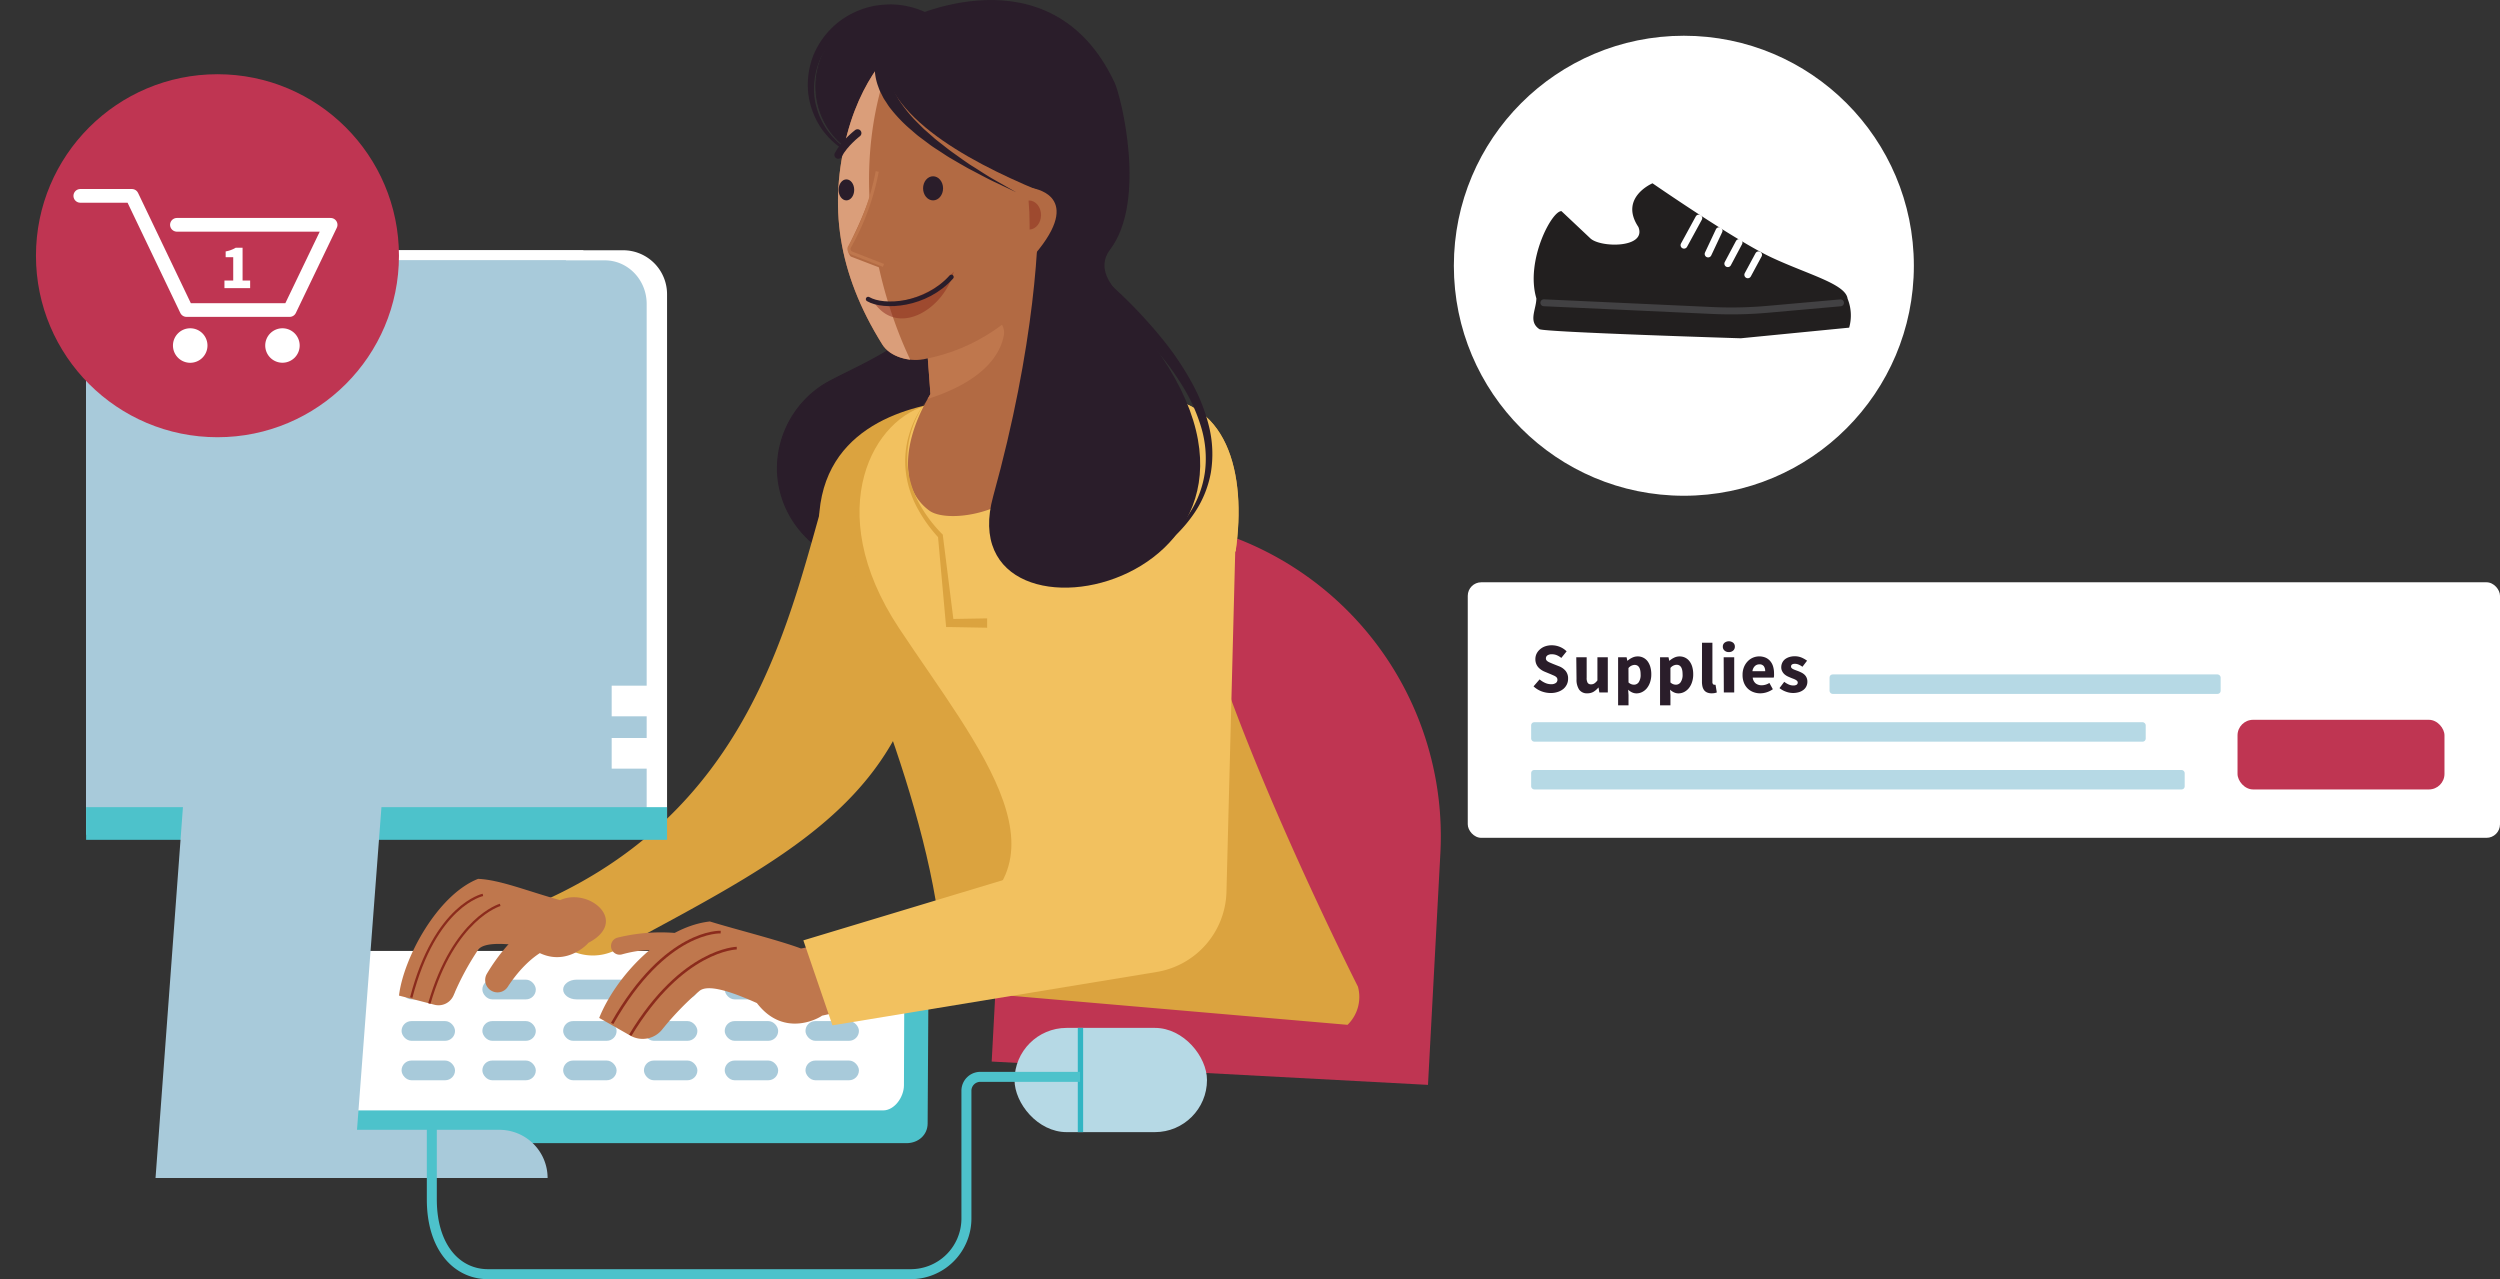 <svg xmlns="http://www.w3.org/2000/svg" xmlns:xlink="http://www.w3.org/1999/xlink" viewBox="0 0 823.14 421.17"><rect x="0" y="0" width="823.14" height="421.17" fill="#333333" stroke="none"/><defs><style>.cls-1{fill:#b26a43;}.cls-2,.cls-30{fill:#b6d9e5;}.cls-3,.cls-33{fill:#fff;}.cls-4{fill:#a8cada;}.cls-5{isolation:isolate;}.cls-6{fill:#bf3552;}.cls-7{fill:#dba33f;}.cls-10,.cls-11,.cls-8{fill:#2a1d2a;}.cls-10,.cls-18,.cls-28,.cls-8{stroke:#2a1d2a;}.cls-10,.cls-22,.cls-25,.cls-26,.cls-27,.cls-29,.cls-8{stroke-miterlimit:10;}.cls-8{stroke-width:0.41px;}.cls-9{fill:#f2c15f;}.cls-10{stroke-width:0.3px;}.cls-12{clip-path:url(#clip-path);}.cls-13,.cls-20{fill:#bf774d;}.cls-13,.cls-17,.cls-29,.cls-30,.cls-31{mix-blend-mode:multiply;}.cls-14{clip-path:url(#clip-path-2);}.cls-15{fill:#da9e7a;}.cls-16{fill:#4dc2cb;}.cls-17{fill:#8b2b1c;opacity:0.5;}.cls-18,.cls-22,.cls-25,.cls-26,.cls-27,.cls-28,.cls-29,.cls-32,.cls-37{fill:none;}.cls-18,.cls-28,.cls-32,.cls-36,.cls-37{stroke-linecap:round;stroke-linejoin:round;}.cls-18{stroke-width:1.54px;}.cls-19{fill:#f0a68f;}.cls-21{clip-path:url(#clip-path-3);}.cls-22{stroke:#32b5c3;stroke-width:1.76px;}.cls-23{clip-path:url(#clip-path-4);}.cls-24{clip-path:url(#clip-path-5);}.cls-25,.cls-27{stroke:#8b2b1c;}.cls-25{stroke-width:0.78px;}.cls-26{stroke:#4dc2cb;stroke-width:3.29px;}.cls-27{stroke-width:0.88px;}.cls-28{stroke-width:2.56px;}.cls-29{stroke:#bf774d;stroke-width:1.02px;}.cls-32,.cls-36{stroke:#fff;}.cls-32{stroke-width:4.51px;}.cls-33{fill-rule:evenodd;}.cls-34{fill:#dcddde;opacity:0.35;}.cls-35,.cls-36{fill:#221f1f;}.cls-36,.cls-37{stroke-width:2.27px;}.cls-37{stroke:#424143;}</style><clipPath id="clip-path"><path class="cls-1" d="M352.79,132.28c-.07,4-5.31,10.37-8.83,19.08a25.47,25.47,0,0,1-3.48,6.08,28.76,28.76,0,0,1-7,6.45c-10.19,6.76-23.56,7.37-27.65,4.12a16.84,16.84,0,0,1-6.62-11.36c0-.09,0-.18,0-.26s-.07-.44-.09-.67l0-.17c-.79-7,1.38-15.83,6.89-25.22.12-.22.24-.41.34-.58l-3.5-47.51,30.59-3.48,12.13-1.39,4.78,51.46a3.63,3.63,0,0,1,2.45,2.68A3.25,3.25,0,0,1,352.79,132.28Z"/></clipPath><clipPath id="clip-path-2"><path class="cls-1" d="M278.93,44.18c-6.14,23.21-3.24,45.57,11.61,69.29,2.51,4,8.71,5.68,13.36,4.84l.08,0c17.66-3.24,31.24-13.42,42.33-27.8,0,0,1.09-38.77.85-46.1-20.53-7.22-50-31-50-31S284.79,22.05,278.93,44.18Z"/></clipPath><clipPath id="clip-path-3"><rect class="cls-2" x="334.04" y="338.43" width="63.37" height="34.32" rx="17.16" transform="translate(731.45 711.19) rotate(-180)"/></clipPath><clipPath id="clip-path-4"><path class="cls-3" d="M219.63,274.69H28.35V92.4a10,10,0,0,1,10-10h167A14.46,14.46,0,0,1,219.63,97Z"/></clipPath><clipPath id="clip-path-5"><path class="cls-4" d="M212.92,274.69H28.35V95.56A9.74,9.74,0,0,1,38,85.72H199.13c7.62,0,13.79,6.42,13.79,14.35Z"/></clipPath></defs><title>Asset 2</title><g class="cls-5"><g id="Layer_2" data-name="Layer 2"><g id="Layer_1-2" data-name="Layer 1"><path class="cls-6" d="M331.26,172H475.12a0,0,0,0,1,0,0V353.49a0,0,0,0,1,0,0H436.38A105.13,105.13,0,0,1,331.26,248.36V172A0,0,0,0,1,331.26,172Z" transform="translate(791.78 546.64) rotate(-176.94)"/><path class="cls-7" d="M443.69,337.43,333.1,327.88,317.19,226.75c-11-46.83-12.81-24.33,5.49-28,16.81-3.37,14.63-1.29,27.43-1.65,26.81-.77,24-14.89,20.31,11,0,0,13.28-15.53,23.6-13.72,11.52,48.3,53.09,130.49,53.09,130.49A12.82,12.82,0,0,1,443.69,337.43Z"/><path class="cls-8" d="M323.69,154.06c0,18.12-15.16,32.81-33.85,32.81S256,172.18,256,154.06a32.72,32.72,0,0,1,14.37-26.83c6.53-4.54,30.08-12.73,37.25-25.71C316.65,85.16,323.69,136,323.69,154.06Z"/><path class="cls-7" d="M309.51,306.43c-6-51.55-38.05-118.11-38.05-118.11-9.15-40.29,17.56-51.81,35.85-55.4,16.82-3.31,57.44-1.8,70.24-2.16,26.81-.75,32.95,25.29,29.27,50.73l-61.64,23.2,2.19,96.6S315.54,358,309.51,306.43Z"/><path class="cls-9" d="M309.51,306.43C357.07,286.2,321.94,246,296,206.81s-8.05-69.93,10.24-73.53c16.82-3.31,58.54-2.16,71.34-2.52,26.81-.75,32.95,25.29,29.27,50.73L364.75,213.4l19.75,82.31S261.74,326.74,309.51,306.43Z"/><ellipse class="cls-10" cx="293.16" cy="28.46" rx="24.54" ry="24.98"/><path class="cls-11" d="M292.34,53.44a26.56,26.56,0,0,1-12-2.64,26.36,26.36,0,0,1-9.54-8A26.07,26.07,0,0,1,266.15,31a26.63,26.63,0,0,1,1.62-12.69,27.23,27.23,0,0,1,7.61-10.48,27.69,27.69,0,0,1,11.76-5.75,30.63,30.63,0,0,1,6.62-.62A27.82,27.82,0,0,1,312.07,9l-3.59,3.65a23.21,23.21,0,0,0-9.39-5.91,24.21,24.21,0,0,0-5.54-1.12,27.13,27.13,0,0,0-5.69.24,23.76,23.76,0,0,0-17.73,13.46,24.48,24.48,0,0,0-2.07,11.51A24.58,24.58,0,0,0,271.81,42a25.68,25.68,0,0,0,8.78,8.21A26.37,26.37,0,0,0,292.34,53.44Z"/><path class="cls-1" d="M352.79,132.28c-.07,4-5.31,10.37-8.83,19.08a25.47,25.47,0,0,1-3.48,6.08,28.76,28.76,0,0,1-7,6.45c-10.19,6.76-23.56,7.37-27.65,4.12a16.84,16.84,0,0,1-6.62-11.36c0-.09,0-.18,0-.26s-.07-.44-.09-.67l0-.17c-.79-7,1.38-15.83,6.89-25.22.12-.22.24-.41.34-.58l-3.5-47.51,30.59-3.48,12.13-1.39,4.78,51.46a3.63,3.63,0,0,1,2.45,2.68A3.25,3.25,0,0,1,352.79,132.28Z"/><g class="cls-12"><path class="cls-13" d="M302.49,132.25c-10.58,3.75-.94-12.17.85-13.83,9.49-8.77,16.26-12.35,20.57-13.75a5.08,5.08,0,0,1,6.61,5.71C329.46,116.22,324.34,126.1,302.49,132.25Z"/></g><path class="cls-1" d="M278.93,44.18c-6.14,23.21-3.24,45.57,11.61,69.29,2.51,4,8.71,5.68,13.36,4.84l.08,0c17.66-3.24,31.24-13.42,42.33-27.8,0,0,1.09-38.77.85-46.1-20.53-7.22-50-31-50-31S284.79,22.05,278.93,44.18Z"/><g class="cls-14"><path class="cls-15" d="M268.35,21c0,1.66,0,3.34,0,5,0,6.5-4.8,15.1-4.29,21.84,2.12,27.91,10.58,45.66,19.72,66.23.25.21,3,7.7,3.22,7.89,2.93-.16,14.5,0,14.5,0S276.2,77,290.54,27.45c2.77-5.29,6.59,4.64,13.63,4.07a114.73,114.73,0,0,1,31.71,2.1L289,1.66Z"/></g><path class="cls-16" d="M99.14,376.39H298.59c3.78-.05,6.82-2.7,6.84-6.47l.34-56.68-206.24.7Z"/><path class="cls-3" d="M99.35,365.61H290.76c3.79,0,6.85-4.43,6.87-8.23l.17-44.28H99.54Z"/><rect class="cls-4" x="185.42" y="349.19" width="17.6" height="6.49" rx="3.25"/><rect class="cls-4" x="212.02" y="349.19" width="17.6" height="6.49" rx="3.25"/><rect class="cls-4" x="238.62" y="349.19" width="17.6" height="6.49" rx="3.25"/><rect class="cls-4" x="265.21" y="349.19" width="17.6" height="6.49" rx="3.25"/><rect class="cls-4" x="132.22" y="349.19" width="17.6" height="6.49" rx="3.25"/><rect class="cls-4" x="158.82" y="349.19" width="17.6" height="6.49" rx="3.25"/><rect class="cls-4" x="185.42" y="336.2" width="17.6" height="6.49" rx="3.25"/><rect class="cls-4" x="212.02" y="336.2" width="17.6" height="6.49" rx="3.25"/><rect class="cls-4" x="238.62" y="336.2" width="17.6" height="6.49" rx="3.25"/><rect class="cls-4" x="265.21" y="336.2" width="17.6" height="6.49" rx="3.25"/><rect class="cls-4" x="132.22" y="336.2" width="17.6" height="6.49" rx="3.25"/><rect class="cls-4" x="158.82" y="336.2" width="17.6" height="6.49" rx="3.25"/><path class="cls-4" d="M225.22,329.05h-35.4c-2.42,0-4.4-1.46-4.4-3.24s2-3.25,4.4-3.25h35.4c2.42,0,4.4,1.46,4.4,3.25S227.64,329.05,225.22,329.05Z"/><rect class="cls-4" x="238.62" y="322.56" width="17.6" height="6.49" rx="3.25"/><rect class="cls-4" x="265.21" y="322.56" width="17.6" height="6.49" rx="3.25"/><rect class="cls-4" x="132.22" y="322.56" width="17.6" height="6.49" rx="3.25"/><rect class="cls-4" x="158.82" y="322.56" width="17.6" height="6.49" rx="3.25"/><path class="cls-1" d="M292.76,42.81c-5.72,24.07-10.33,31.49-13.18,38a3.19,3.19,0,0,0,.55,3.66l16,6.14,7.66-3.18C305.05,84,292.76,42.81,292.76,42.81Z"/><path class="cls-17" d="M295.86,99.39c7.81-1.55,14.3-5.3,18.18-9.94-3.07,12-17.82,21.46-25.88,10.67A37.34,37.34,0,0,0,295.86,99.39Z"/><path class="cls-18" d="M285.85,98.49c5.12,3,18.94,2.18,27.39-7.29"/><path class="cls-19" d="M334.37,313.54l.05,0,.09-.09Z"/><path class="cls-20" d="M370.42,311.81s-82.87,18.85-99.78,22.61c-.32.38-12.29,7.76-21.42-4.15-7.77-3.5-16.13-6.48-19-3.94A96.93,96.93,0,0,0,218,339a8.22,8.22,0,0,1-10.43,2c-4.67-2.67-10.28-5.84-10.28-5.84,5.28-13.21,20.27-29.93,36.44-31.76,7.81,2.43,22.53,6.11,30,8.9,11.73-1.91,102-31.12,102-31.12"/><rect class="cls-2" x="334.04" y="338.43" width="63.37" height="34.32" rx="17.16" transform="translate(731.45 711.19) rotate(-180)"/><g class="cls-21"><line class="cls-22" x1="355.75" y1="335.21" x2="355.75" y2="378.04"/></g><path class="cls-7" d="M304.88,132.25a31.83,31.83,0,0,0-5.14,10.92,29.82,29.82,0,0,0-.69,12A32,32,0,0,0,303,166.38a45.58,45.58,0,0,0,7.26,9.5l.19.19,0,.3L314.05,205l-1.32-1.19,12.29-.21v3.08l-12.29-.22-1.21,0-.11-1.16-2.58-28.73.22.49A47.31,47.31,0,0,1,301.9,167a32.94,32.94,0,0,1-3.67-11.75,30.31,30.31,0,0,1,1.11-12.17A32.16,32.16,0,0,1,304.88,132.25Z"/><path class="cls-3" d="M219.63,274.69H28.35V92.4a10,10,0,0,1,10-10h167A14.46,14.46,0,0,1,219.63,97Z"/><g class="cls-23"><rect class="cls-3" y="3.4" width="192.07" height="288.65"/></g><path class="cls-4" d="M212.92,274.69H28.35V95.56A9.74,9.74,0,0,1,38,85.72H199.13c7.62,0,13.79,6.42,13.79,14.35Z"/><g class="cls-24"><rect class="cls-4" x="0.99" y="8.11" width="185.34" height="283.65"/></g><rect class="cls-4" x="75.37" y="202.06" width="57.87" height="72.63"/><rect class="cls-3" x="201.4" y="225.76" width="13.11" height="10.09"/><rect class="cls-3" x="201.4" y="242.99" width="13.11" height="10.09"/><path class="cls-7" d="M171.74,299.67c76.62-30.25,88.1-97,101.18-141.15,12-5.76,4.47,59.63,17.56,57.44-1.73,9.1,12.4,7.11,9.79,14.37-14,38.95-49.65,56.66-97.07,82.24a16.78,16.78,0,0,1-19-2.08Z"/><path class="cls-20" d="M157.42,289.37c7.21.29,16.43,4.11,27,7,9.57-4.31,22.86,7,9.29,14.07-.18.39-8.7,9.43-19.21,1.37-7.42-1.21-15.23-1.84-17.13,1a88.63,88.63,0,0,0-8.07,15,5.37,5.37,0,0,1-6.29,3c-4.79-1.26-11.64-3-11.64-3C132.84,315.4,144.05,294.63,157.42,289.37Z"/><path class="cls-25" d="M159,294.65s-15.69,3.27-23.6,33.81"/><path class="cls-25" d="M164.69,297.94s-15.23,4.34-23.33,32.47"/><path class="cls-20" d="M175.12,303.63a62.32,62.32,0,0,0-14.82,17,4.07,4.07,0,0,0,2.3,5.93h0a4,4,0,0,0,4.58-1.64c2.48-3.81,7.79-10.76,14.88-13.26"/><rect class="cls-16" x="28.35" y="265.76" width="191.28" height="10.76"/><polygon class="cls-4" points="114.14 387.87 51.21 387.87 66.69 178.4 129.63 178.4 114.14 387.87"/><polygon class="cls-4" points="117.13 377.48 110.89 377.48 124.18 202.06 130.42 202.06 117.13 377.48"/><path class="cls-4" d="M180.3,387.87H56.49V372H164.43a15.86,15.86,0,0,1,15.87,15.86Z"/><path class="cls-26" d="M355.6,354.56H322.82a4.58,4.58,0,0,0-4.62,4.53v42.28a18.34,18.34,0,0,1-18.51,18.16h-139c-10.23,0-18.51-8.72-18.51-24.64V366.32"/><path class="cls-20" d="M226.23,307.63a59.49,59.49,0,0,0-22.93,1.1,2.85,2.85,0,0,0-1.75,4.16h0a2.83,2.83,0,0,0,3.25,1.34c3.36-.93,9.95-2.34,14.39-.44C225.35,316.43,242.07,309.83,226.23,307.63Z"/><path class="cls-9" d="M264.51,309.62l89.09-26.89-5.07-86.16,58.29-19.39-3,116.56a27.46,27.46,0,0,1-23,26.29L274.09,337.6Z"/><path class="cls-27" d="M237.29,306.9s-18.11-1-35.73,30.07"/><path class="cls-27" d="M242.58,312.18s-17.93.27-35.06,28.68"/><ellipse class="cls-11" cx="278.68" cy="62.52" rx="2.57" ry="3.46"/><ellipse class="cls-11" cx="307.22" cy="62.01" rx="3.29" ry="3.97"/><path class="cls-28" d="M282.35,43.83S278,47.16,276,51"/><path class="cls-11" d="M373.49,105.62c-2.37-2.79-3-6.62-5.63-9.39-1.27-1.66-7.13-7.78-2.39-14,12.29-16.13,3.58-50.7,1.54-55C345.9-17.67,297.9,6.36,297.37,7c-5.12,5.8-6.65,8.59-6.66,8.7-2.12,21.15,27.14,37,51,46.94.85,14.52-1,51.29-14.68,100.7C310.81,221.83,446.37,191.3,373.49,105.62Z"/><path class="cls-11" d="M363.36,91.71a154.36,154.36,0,0,1,20.87,21.81,94.48,94.48,0,0,1,8.3,12.69,58.35,58.35,0,0,1,5.54,14.19,37.9,37.9,0,0,1,.61,15.22,34.74,34.74,0,0,1-5.87,13.93,46.18,46.18,0,0,1-4.81,5.79l-2.75,2.56-.69.64-.74.58-1.48,1.15a67.73,67.73,0,0,1-6.13,4.26c-1,.72-2.15,1.26-3.22,1.89l-3.25,1.81,3.17-1.95c1-.67,2.14-1.25,3.13-2a69.57,69.57,0,0,0,5.9-4.5l1.41-1.2.71-.6.65-.66,2.59-2.63a44.71,44.71,0,0,0,4.44-5.84,33,33,0,0,0,5-13.51A35.59,35.59,0,0,0,395.59,141a55.92,55.92,0,0,0-5.84-13.25,89.82,89.82,0,0,0-8.52-11.86,148.81,148.81,0,0,0-21.16-20.29Z"/><path class="cls-11" d="M293.34,19.72a15,15,0,0,0-.51,3.51,14,14,0,0,0,.43,3.49c.19.58.29,1.18.53,1.75l.71,1.73c.25.57.61,1.11.9,1.68a14.79,14.79,0,0,0,1,1.65,45.82,45.82,0,0,0,5,6.16c.95.94,1.88,1.91,2.85,2.84l3.05,2.68c1,.92,2.11,1.71,3.17,2.55s2.14,1.69,3.25,2.48L317,52.58c1.13.77,2.23,1.58,3.41,2.28,2.32,1.44,4.61,3,7,4.34l7.15,4.09-7.45-3.53c-2.48-1.19-4.89-2.53-7.34-3.8-1.23-.61-2.41-1.34-3.6-2l-3.58-2.09c-1.19-.72-2.32-1.51-3.49-2.26s-2.34-1.49-3.44-2.36l-3.35-2.5c-1.08-.89-2.13-1.83-3.2-2.74a48.78,48.78,0,0,1-5.86-6.22A16.34,16.34,0,0,1,292,34c-.39-.62-.84-1.21-1.19-1.86l-1-2c-.34-.67-.55-1.42-.83-2.13a18.59,18.59,0,0,1-.93-4.61,20.32,20.32,0,0,1,.29-4.66Z"/><path class="cls-1" d="M339.7,61.93s16.72,2,2.39,20.14S339.7,61.93,339.7,61.93Z"/><path class="cls-29" d="M288.83,56.46a80.47,80.47,0,0,1-9.21,25,1.43,1.43,0,0,0,.8,1.84l10.46,4.09"/><path class="cls-17" d="M342.77,70.8c0,2.58-1.68,4.68-3.77,4.78,0-.57,0-1.14,0-1.7q0-4-.34-7.85h.17C341,66,342.77,68.16,342.77,70.8Z"/><rect class="cls-3" x="483.27" y="191.72" width="339.87" height="84.14" rx="4.45"/><rect class="cls-6" x="736.72" y="237" width="68.14" height="22.93" rx="5.13"/><rect class="cls-30" x="504.14" y="237.79" width="202.35" height="6.41" rx="1"/><rect class="cls-30" x="602.39" y="222.06" width="128.77" height="6.41" rx="1"/><rect class="cls-30" x="504.14" y="253.52" width="215.18" height="6.41" rx="1"/><g class="cls-31"><path class="cls-11" d="M506.92,223.69a7.36,7.36,0,0,0,1.8,1.15,4.83,4.83,0,0,0,1.95.44,2.59,2.59,0,0,0,1.59-.4,1.27,1.27,0,0,0,.53-1.07,1.23,1.23,0,0,0-.15-.61,1.48,1.48,0,0,0-.45-.45,3.49,3.49,0,0,0-.7-.37l-.89-.39-2-.83a5.9,5.9,0,0,1-1.13-.61,5.09,5.09,0,0,1-1-.87,4,4,0,0,1-.69-1.17,4.14,4.14,0,0,1-.25-1.5,4.08,4.08,0,0,1,.39-1.76,4.45,4.45,0,0,1,1.12-1.44,5.12,5.12,0,0,1,1.71-1,6.6,6.6,0,0,1,2.18-.35,7.1,7.1,0,0,1,2.62.51,6.63,6.63,0,0,1,2.27,1.49l-1.75,2.17a6.36,6.36,0,0,0-1.49-.9,4.15,4.15,0,0,0-1.65-.31,2.45,2.45,0,0,0-1.41.36,1.16,1.16,0,0,0-.52,1,1,1,0,0,0,.17.6,1.76,1.76,0,0,0,.49.44,4.51,4.51,0,0,0,.73.37l.91.39,2,.79a5.29,5.29,0,0,1,2.2,1.54,3.9,3.9,0,0,1,.8,2.58,4.29,4.29,0,0,1-.38,1.81,4.47,4.47,0,0,1-1.12,1.49,5.61,5.61,0,0,1-1.8,1,7.12,7.12,0,0,1-2.43.39,8.66,8.66,0,0,1-3-.55,7.9,7.9,0,0,1-2.64-1.64Z"/><path class="cls-11" d="M519,216.4h3.42v6.73a3.08,3.08,0,0,0,.35,1.73,1.29,1.29,0,0,0,1.1.46,1.89,1.89,0,0,0,1.09-.3,4.26,4.26,0,0,0,1-1V216.4h3.42V228h-2.79l-.26-1.61h-.07a6.56,6.56,0,0,1-1.59,1.39,4,4,0,0,1-2,.5,3.1,3.1,0,0,1-2.74-1.24,5.92,5.92,0,0,1-.85-3.42Z"/><path class="cls-11" d="M536.2,228.87v3.37h-3.43V216.4h2.8l.23,1.14h.09a6.45,6.45,0,0,1,1.53-1,4.05,4.05,0,0,1,1.76-.41,4,4,0,0,1,3.31,1.61,5.79,5.79,0,0,1,.89,1.85,8.62,8.62,0,0,1,.32,2.41,8,8,0,0,1-.41,2.65,6.11,6.11,0,0,1-1.09,2,4.71,4.71,0,0,1-1.57,1.23,4.09,4.09,0,0,1-1.8.42,3.51,3.51,0,0,1-1.45-.32,4.78,4.78,0,0,1-1.3-.89Zm0-4.17a2.79,2.79,0,0,0,.93.58,2.69,2.69,0,0,0,.91.16,1.88,1.88,0,0,0,1.51-.8,4.25,4.25,0,0,0,.63-2.6c0-2.08-.67-3.12-2-3.12a2.76,2.76,0,0,0-2,1.05Z"/><path class="cls-11" d="M550,228.87v3.37h-3.42V216.4h2.79l.23,1.14h.1a6.59,6.59,0,0,1,1.52-1,4.09,4.09,0,0,1,1.76-.41,4.17,4.17,0,0,1,1.89.42,4.06,4.06,0,0,1,1.42,1.19,5.6,5.6,0,0,1,.9,1.85,8.63,8.63,0,0,1,.31,2.41,7.72,7.72,0,0,1-.41,2.65,5.92,5.92,0,0,1-1.09,2,4.77,4.77,0,0,1-1.56,1.23,4.14,4.14,0,0,1-1.81.42,3.47,3.47,0,0,1-1.44-.32,4.83,4.83,0,0,1-1.31-.89Zm0-4.17a2.79,2.79,0,0,0,.93.58,2.73,2.73,0,0,0,.91.16,1.86,1.86,0,0,0,1.51-.8A4.25,4.25,0,0,0,554,222c0-2.08-.66-3.12-2-3.12a2.76,2.76,0,0,0-2,1.05Z"/><path class="cls-11" d="M560.4,211.63h3.42v12.88a1.06,1.06,0,0,0,.2.74.57.57,0,0,0,.41.21h.2a.73.73,0,0,0,.22,0l.42,2.54a5.3,5.3,0,0,1-.71.2,6,6,0,0,1-1,.08,3.67,3.67,0,0,1-1.49-.28,2.47,2.47,0,0,1-1-.78,3.42,3.42,0,0,1-.53-1.21,7.17,7.17,0,0,1-.16-1.6Z"/><path class="cls-11" d="M569.23,214.7a2,2,0,0,1-1.42-.5,1.62,1.62,0,0,1-.56-1.29,1.59,1.59,0,0,1,.56-1.28,2.32,2.32,0,0,1,2.85,0,1.61,1.61,0,0,1,.55,1.28,1.64,1.64,0,0,1-.55,1.29A2,2,0,0,1,569.23,214.7Zm-1.7,1.7H571V228h-3.42Z"/><path class="cls-11" d="M573.75,222.18a6.63,6.63,0,0,1,.46-2.53,5.93,5.93,0,0,1,1.23-1.91,5.28,5.28,0,0,1,1.73-1.2,5.41,5.41,0,0,1,4.18,0,4.18,4.18,0,0,1,1.54,1.17,4.84,4.84,0,0,1,.92,1.76,7.7,7.7,0,0,1,.3,2.2,7.46,7.46,0,0,1,0,.85c0,.25-.07.45-.1.59h-6.92a2.86,2.86,0,0,0,1,1.92,3.2,3.2,0,0,0,2,.6,4.78,4.78,0,0,0,2.49-.77l1.14,2.07a7.51,7.51,0,0,1-2,1,7,7,0,0,1-2.13.35,6.43,6.43,0,0,1-2.3-.41,5.29,5.29,0,0,1-1.87-1.19,5.43,5.43,0,0,1-1.23-1.9A6.8,6.8,0,0,1,573.75,222.18ZM581.2,221a2.8,2.8,0,0,0-.44-1.63,1.7,1.7,0,0,0-1.49-.63,2.09,2.09,0,0,0-1.44.55A2.81,2.81,0,0,0,577,221Z"/><path class="cls-11" d="M587.47,224.49a6.81,6.81,0,0,0,1.51.9,3.63,3.63,0,0,0,1.47.31,2,2,0,0,0,1.12-.26.85.85,0,0,0,.35-.72.74.74,0,0,0-.2-.5,2,2,0,0,0-.54-.41,5.4,5.4,0,0,0-.76-.34c-.27-.1-.56-.21-.86-.34s-.71-.3-1.07-.48a4.81,4.81,0,0,1-1-.69,3.45,3.45,0,0,1-.72-1,2.67,2.67,0,0,1-.28-1.27,3.42,3.42,0,0,1,.32-1.46,3.22,3.22,0,0,1,.89-1.15,4.53,4.53,0,0,1,1.4-.73,5.75,5.75,0,0,1,1.82-.27,5.66,5.66,0,0,1,2.33.46,9.26,9.26,0,0,1,1.74,1l-1.53,2a5.92,5.92,0,0,0-1.24-.72,3.1,3.1,0,0,0-1.21-.26c-.87,0-1.3.31-1.3.91a.68.68,0,0,0,.18.48,2,2,0,0,0,.5.36,5.72,5.72,0,0,0,.73.31l.85.32a11.82,11.82,0,0,1,1.1.48,4.56,4.56,0,0,1,1,.66,3,3,0,0,1,.74,1,3.14,3.14,0,0,1,.28,1.36,3.43,3.43,0,0,1-.31,1.47,3.18,3.18,0,0,1-.9,1.17,4.66,4.66,0,0,1-1.5.8,6.77,6.77,0,0,1-4.39-.16,7.09,7.09,0,0,1-2.08-1.16Z"/></g><circle class="cls-6" cx="71.6" cy="84.2" r="59.76"/><polyline class="cls-32" points="26.44 64.49 43.42 64.49 61.41 102.08 95.37 102.08 108.86 74.02 58.25 74.02"/><g class="cls-5"><path class="cls-33" d="M98.67,113.76A5.67,5.67,0,1,1,93,108.09a5.67,5.67,0,0,1,5.67,5.67"/></g><g class="cls-5"><path class="cls-33" d="M68.31,113.76a5.68,5.68,0,1,1-5.67-5.67,5.67,5.67,0,0,1,5.67,5.67"/></g><path class="cls-3" d="M73.9,92.37h2.89V84.68H74.3v-1.9a9.6,9.6,0,0,0,3.31-1.21h2.26v10.8h2.49v2.49H73.9Z"/><polygon class="cls-34" points="556.41 97.45 540.4 110 584.77 112.27 596.93 97.9 556.41 97.45"/><circle class="cls-3" cx="554.42" cy="87.5" r="75.73"/><path class="cls-35" d="M514.12,69.52c-3.21-.14-11.92,16.4-8.26,28.73-.05,3.74-2.76,7.59,1,10.13,1.56,1,66.3,3,66.3,3l35.69-3.5a14.76,14.76,0,0,0-.52-9.54c-.62-4.85-13-7.94-25-13.55s-39.23-24.44-39.23-24.44S533,65.05,539.45,74.74c2.81,7-12.48,6.9-15.83,3.73S514.12,69.52,514.12,69.52Z"/><line class="cls-36" x1="559.34" y1="71.8" x2="554.47" y2="80.73"/><line class="cls-36" x1="566.01" y1="75.96" x2="562.41" y2="83.62"/><line class="cls-36" x1="572.58" y1="79.87" x2="568.89" y2="86.81"/><line class="cls-36" x1="579.02" y1="83.9" x2="575.47" y2="90.48"/><path class="cls-37" d="M508.32,99.69l55.44,2.54a136.3,136.3,0,0,0,18.41-.4L606,99.71"/></g></g></g></svg>